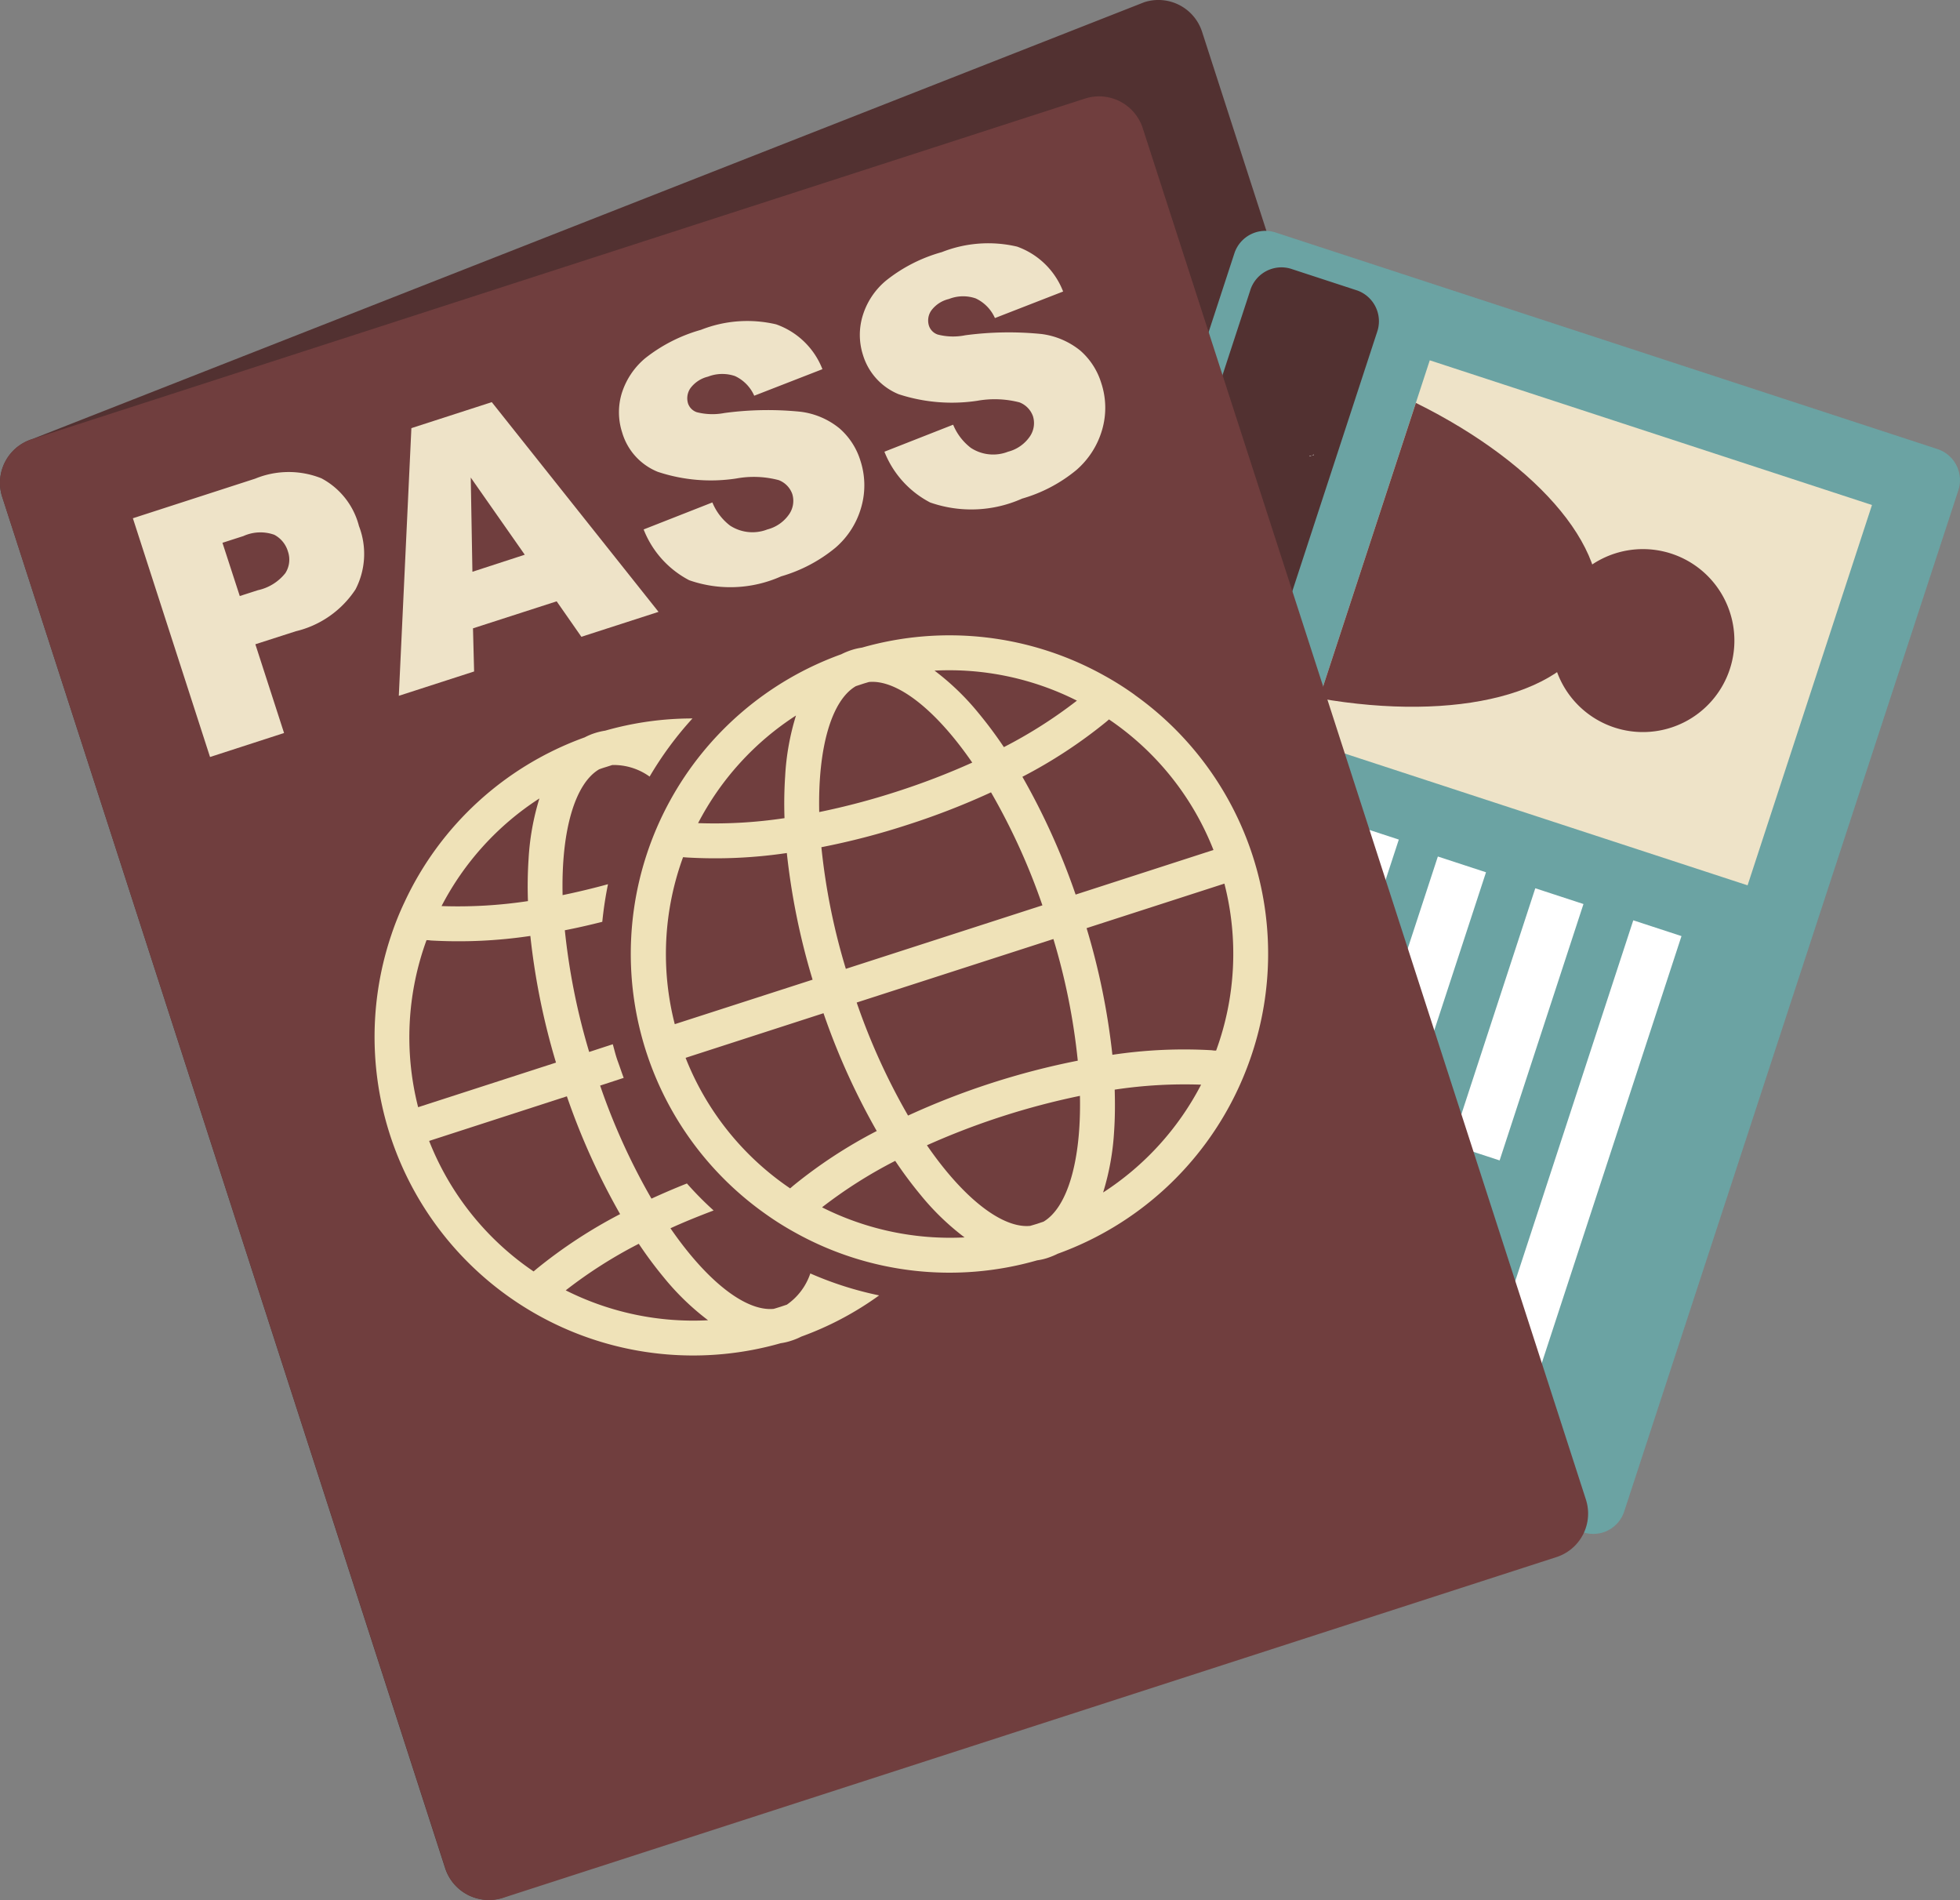 <svg xmlns="http://www.w3.org/2000/svg" width="50.812" height="49.248" viewBox="0 0 50.812 49.248">
  <rect x="0" y="0" width="50.812" height="49.248" fill="#808080" stroke="none"/>
  <defs>
    <style>
      .cls-1 {
        fill: #523131;
      }

      .cls-2 {
        fill: #6ba3a3;
      }

      .cls-3 {
        fill: #eee3c8;
      }

      .cls-4 {
        fill: #703e3e;
      }

      .cls-5 {
        fill: #fff;
      }

      .cls-6 {
        fill: #efe2b8;
      }
    </style>
  </defs>
  <g id="Group_25289" data-name="Group 25289" transform="translate(-646.597 -751.435)">
    <path id="Path_17274" data-name="Path 17274" class="cls-1" d="M154.809,51.525a1.187,1.187,0,0,1-.763,1.5L125.2,64.348a1.189,1.189,0,0,1-1.5-.766L112.22,28.047a1.187,1.187,0,0,1,.766-1.5L141.824,15.22a1.19,1.19,0,0,1,1.5.765Z" transform="translate(534.436 736.273)"/>
    <g id="Group_25286" data-name="Group 25286" transform="translate(669.896 757.419)">
      <path id="Path_17275" data-name="Path 17275" class="cls-2" d="M127.4,47.046a.844.844,0,0,1-.541-1.067l8.659-26.469a.846.846,0,0,1,1.065-.541l17.16,5.614a.847.847,0,0,1,.544,1.067l-8.663,26.469a.842.842,0,0,1-1.064.541Z" transform="translate(-126.816 -18.928)"/>
      <rect id="Rectangle_13772" data-name="Rectangle 13772" class="cls-3" width="10.372" height="12.062" transform="translate(10.542 13.213) rotate(-71.885)"/>
      <path id="Path_17276" data-name="Path 17276" class="cls-4" d="M140.569,24.234a2.371,2.371,0,1,0,1.514,2.989A2.371,2.371,0,0,0,140.569,24.234Z" transform="translate(-120.536 -15.867)"/>
      <path id="Path_17277" data-name="Path 17277" class="cls-4" d="M133.672,29.391c3.566.622,6.549-.1,7.142-1.9s-1.39-4.153-4.636-5.757Z" transform="translate(-122.771 -17.275)"/>
      <rect id="Rectangle_13773" data-name="Rectangle 13773" class="cls-5" width="12.906" height="1.315" transform="translate(15.029 30.136) rotate(-71.88)"/>
      <rect id="Rectangle_13774" data-name="Rectangle 13774" class="cls-5" width="6.992" height="1.314" transform="translate(14.329 23.685) rotate(-71.887)"/>
      <rect id="Rectangle_13775" data-name="Rectangle 13775" class="cls-5" width="9.105" height="1.314" transform="matrix(0.311, -0.95, 0.95, 0.311, 11.145, 24.866)"/>
      <rect id="Rectangle_13776" data-name="Rectangle 13776" class="cls-5" width="13.01" height="1.314" transform="matrix(0.311, -0.95, 0.95, 0.311, 7.67, 27.728)"/>
      <path id="Path_17278" data-name="Path 17278" class="cls-1" d="M127.935,46.166a.847.847,0,0,1-.507-1.084l8.163-24.949a.847.847,0,0,1,1.051-.574l1.73.566a.848.848,0,0,1,.509,1.084l-8.163,24.949a.848.848,0,0,1-1.051.576Z" transform="translate(-126.482 -18.579)"/>
    </g>
    <path id="Path_17279" data-name="Path 17279" class="cls-5" d="M133.607,22.586v-.013l-.056.025Z" transform="translate(547.054 740.642)"/>
    <path id="Path_17280" data-name="Path 17280" class="cls-5" d="M133.52,22.613l.053-.023-.061.012Z" transform="translate(547.031 740.652)"/>
    <path id="Path_17281" data-name="Path 17281" class="cls-4" d="M153.274,53.1a1.185,1.185,0,0,1-.766,1.495l-27.3,8.83a1.189,1.189,0,0,1-1.5-.766L112.22,27.12a1.187,1.187,0,0,1,.766-1.5l27.3-8.829a1.19,1.19,0,0,1,1.5.766Z" transform="translate(534.436 737.2)"/>
    <path id="Path_17282" data-name="Path 17282" class="cls-6" d="M135.508,27.063a7.826,7.826,0,0,0-.779-.493,8.237,8.237,0,0,0-6.291-.73,1.642,1.642,0,0,0-.275.064,1.876,1.876,0,0,0-.261.108A8.253,8.253,0,0,0,125.911,40.5a7.75,7.75,0,0,0,.779.493,8.224,8.224,0,0,0,6.29.728,1.471,1.471,0,0,0,.275-.064,2.061,2.061,0,0,0,.259-.107,8.246,8.246,0,0,0,4.676-4.277,8.348,8.348,0,0,0,.342-.855,8.236,8.236,0,0,0-3.024-9.353Zm2.043,4.022-3.574,1.156a17.915,17.915,0,0,0-1.38-3.053,12.608,12.608,0,0,0,2.161-1.415c.03-.024.057-.048.084-.072a7.317,7.317,0,0,1,2.709,3.385Zm-3.518,5.461a19.7,19.7,0,0,0-4.4,1.423,16.783,16.783,0,0,1-1.332-2.93l5.1-1.646a16.764,16.764,0,0,1,.632,3.154Zm-.892,4.174-.17.057-.172.051c-.709.07-1.712-.688-2.677-2.089a19.214,19.214,0,0,1,3.967-1.281c.036,1.7-.331,2.9-.948,3.263Zm-5.121-6.554a16.665,16.665,0,0,1-.634-3.153,18.856,18.856,0,0,0,2.24-.583,19.134,19.134,0,0,0,2.158-.839,16.762,16.762,0,0,1,1.332,2.929Zm.256-7.326.172-.057c.057-.019.114-.035.172-.052.711-.068,1.712.688,2.677,2.089a18.759,18.759,0,0,1-1.949.749,18.6,18.6,0,0,1-2.018.533c-.037-1.7.33-2.9.946-3.261Zm5.735.374a12.127,12.127,0,0,1-1.894,1.205,10.807,10.807,0,0,0-.652-.876,6.6,6.6,0,0,0-1.146-1.107,7.361,7.361,0,0,1,3.691.778Zm-7.283.385a6.472,6.472,0,0,0-.281,1.569,10.72,10.72,0,0,0-.017,1.092,12.144,12.144,0,0,1-2.24.129,7.347,7.347,0,0,1,2.537-2.789ZM123.8,31.272l.108.008a12.621,12.621,0,0,0,2.582-.116,17.97,17.97,0,0,0,.668,3.283L123.585,35.6a7.309,7.309,0,0,1,.215-4.328Zm.067,5.2,3.574-1.156a17.973,17.973,0,0,0,1.38,3.053,12.485,12.485,0,0,0-2.161,1.415l-.084.072a7.325,7.325,0,0,1-2.709-3.38Zm3.541,3.871a12.013,12.013,0,0,1,1.892-1.2,10.839,10.839,0,0,0,.652.876,6.561,6.561,0,0,0,1.146,1.108,7.391,7.391,0,0,1-3.69-.777Zm7.283-.385a6.624,6.624,0,0,0,.283-1.569c.024-.348.027-.714.016-1.092a12.143,12.143,0,0,1,2.24-.129,7.359,7.359,0,0,1-2.539,2.794Zm2.927-3.674a.487.487,0,0,1-.108-.008,12.5,12.5,0,0,0-2.58.118,18.114,18.114,0,0,0-.669-3.283l3.573-1.154a7.3,7.3,0,0,1-.216,4.331Z" transform="translate(540.505 742.381)"/>
    <g id="Group_25287" data-name="Group 25287" transform="translate(656.303 770.055)">
      <path id="Path_17283" data-name="Path 17283" class="cls-6" d="M128.959,42.071l-.17.057c-.057.017-.116.037-.172.052-.711.07-1.712-.69-2.676-2.089.351-.161.728-.313,1.119-.461a8.737,8.737,0,0,1-.692-.7c-.313.124-.62.256-.919.393a16.729,16.729,0,0,1-1.331-2.93l.611-.2c-.054-.143-.1-.285-.154-.432s-.087-.293-.129-.44l-.612.2a17.062,17.062,0,0,1-.631-3.154c.32-.062.646-.137.971-.219a9.675,9.675,0,0,1,.148-.975c-.4.11-.8.205-1.177.283-.038-1.7.331-2.9.948-3.261.057-.021.113-.04.17-.057s.114-.037.17-.054a1.591,1.591,0,0,1,.968.3,8.974,8.974,0,0,1,1.111-1.507,8.239,8.239,0,0,0-2.262.316,1.821,1.821,0,0,0-.271.064,1.642,1.642,0,0,0-.261.11,8.227,8.227,0,0,0-4.673,4.275,7.476,7.476,0,0,0-.343.854A8.258,8.258,0,0,0,128.8,43.07a1.5,1.5,0,0,0,.272-.064,1.693,1.693,0,0,0,.261-.107,8.209,8.209,0,0,0,2.018-1.068,8.957,8.957,0,0,1-1.784-.569,1.606,1.606,0,0,1-.608.809ZM122.544,28.95a6.549,6.549,0,0,0-.281,1.569,10.739,10.739,0,0,0-.016,1.092,12.143,12.143,0,0,1-2.24.129,7.342,7.342,0,0,1,2.537-2.79Zm-2.927,3.674a.505.505,0,0,1,.11.008,12.633,12.633,0,0,0,2.582-.118,18.089,18.089,0,0,0,.665,3.283L119.4,36.953a7.333,7.333,0,0,1,.217-4.329Zm2.776,8.586a7.332,7.332,0,0,1-2.708-3.383l3.571-1.156a17.985,17.985,0,0,0,1.38,3.053,12.717,12.717,0,0,0-2.159,1.415Zm.833.49a11.939,11.939,0,0,1,1.894-1.207,10.493,10.493,0,0,0,.65.874,6.614,6.614,0,0,0,1.146,1.108A7.354,7.354,0,0,1,123.226,41.7Z" transform="translate(-118.266 -26.875)"/>
    </g>
    <g id="Group_25288" data-name="Group 25288" transform="translate(650.042 757.736)">
      <path id="Path_17284" data-name="Path 17284" class="cls-3" d="M114.328,24.057,117.5,23.03a2.284,2.284,0,0,1,1.716-.008,1.947,1.947,0,0,1,.973,1.237A2,2,0,0,1,120.1,25.9a2.561,2.561,0,0,1-1.549,1.086l-1.048.337.744,2.3-1.919.622Zm2.771,2.016.469-.151a1.245,1.245,0,0,0,.712-.442.648.648,0,0,0,.067-.564.719.719,0,0,0-.353-.431,1.071,1.071,0,0,0-.8.033l-.544.175Z" transform="translate(-114.328 -16.925)"/>
      <path id="Path_17285" data-name="Path 17285" class="cls-3" d="M122.756,26.882l-2.169.7.029,1.118-1.952.631.326-6.938,2.084-.674,4.323,5.436-2,.646Zm-.827-1.208-1.4-2,.043,2.442Z" transform="translate(-111.77 -17.597)"/>
      <path id="Path_17286" data-name="Path 17286" class="cls-3" d="M122.892,25.8l1.782-.7a1.441,1.441,0,0,0,.458.6,1.064,1.064,0,0,0,.967.1.982.982,0,0,0,.569-.4.611.611,0,0,0,.078-.517.6.6,0,0,0-.351-.361,2.52,2.52,0,0,0-1.1-.043,4.359,4.359,0,0,1-2.035-.172,1.576,1.576,0,0,1-.925-1.021,1.7,1.7,0,0,1-.018-.989,1.939,1.939,0,0,1,.617-.936,4.128,4.128,0,0,1,1.444-.735,3.265,3.265,0,0,1,1.949-.142,2,2,0,0,1,1.2,1.162l-1.768.688a1.01,1.01,0,0,0-.5-.51,1.022,1.022,0,0,0-.7.016.8.8,0,0,0-.455.3.459.459,0,0,0-.059.4.363.363,0,0,0,.224.221,1.643,1.643,0,0,0,.717.021,8.423,8.423,0,0,1,1.972-.033,1.98,1.98,0,0,1,1.011.431,1.815,1.815,0,0,1,.542.835,2.056,2.056,0,0,1,.025,1.2,2.152,2.152,0,0,1-.673,1.06,3.92,3.92,0,0,1-1.407.741,3.229,3.229,0,0,1-2.383.1,2.519,2.519,0,0,1-1.181-1.316Z" transform="translate(-109.651 -18.378)"/>
      <path id="Path_17287" data-name="Path 17287" class="cls-3" d="M126.818,24.534l1.782-.7a1.449,1.449,0,0,0,.458.6,1.056,1.056,0,0,0,.965.1.979.979,0,0,0,.569-.4.61.61,0,0,0,.078-.517.6.6,0,0,0-.351-.362,2.573,2.573,0,0,0-1.094-.041,4.437,4.437,0,0,1-2.037-.17,1.6,1.6,0,0,1-.927-1.021,1.706,1.706,0,0,1-.013-.991,1.9,1.9,0,0,1,.614-.935,4.048,4.048,0,0,1,1.444-.736,3.273,3.273,0,0,1,1.951-.143,2,2,0,0,1,1.194,1.164l-1.768.688a1.017,1.017,0,0,0-.5-.51,1,1,0,0,0-.693.016.794.794,0,0,0-.458.3.453.453,0,0,0-.057.4.363.363,0,0,0,.224.221,1.592,1.592,0,0,0,.715.019,8.526,8.526,0,0,1,1.973-.033,2,2,0,0,1,1.01.431,1.825,1.825,0,0,1,.542.838,2.043,2.043,0,0,1,.027,1.2,2.181,2.181,0,0,1-.674,1.059,3.9,3.9,0,0,1-1.405.739,3.231,3.231,0,0,1-2.383.1,2.528,2.528,0,0,1-1.186-1.316Z" transform="translate(-107.335 -19.127)"/>
    </g>
  </g>
</svg>

